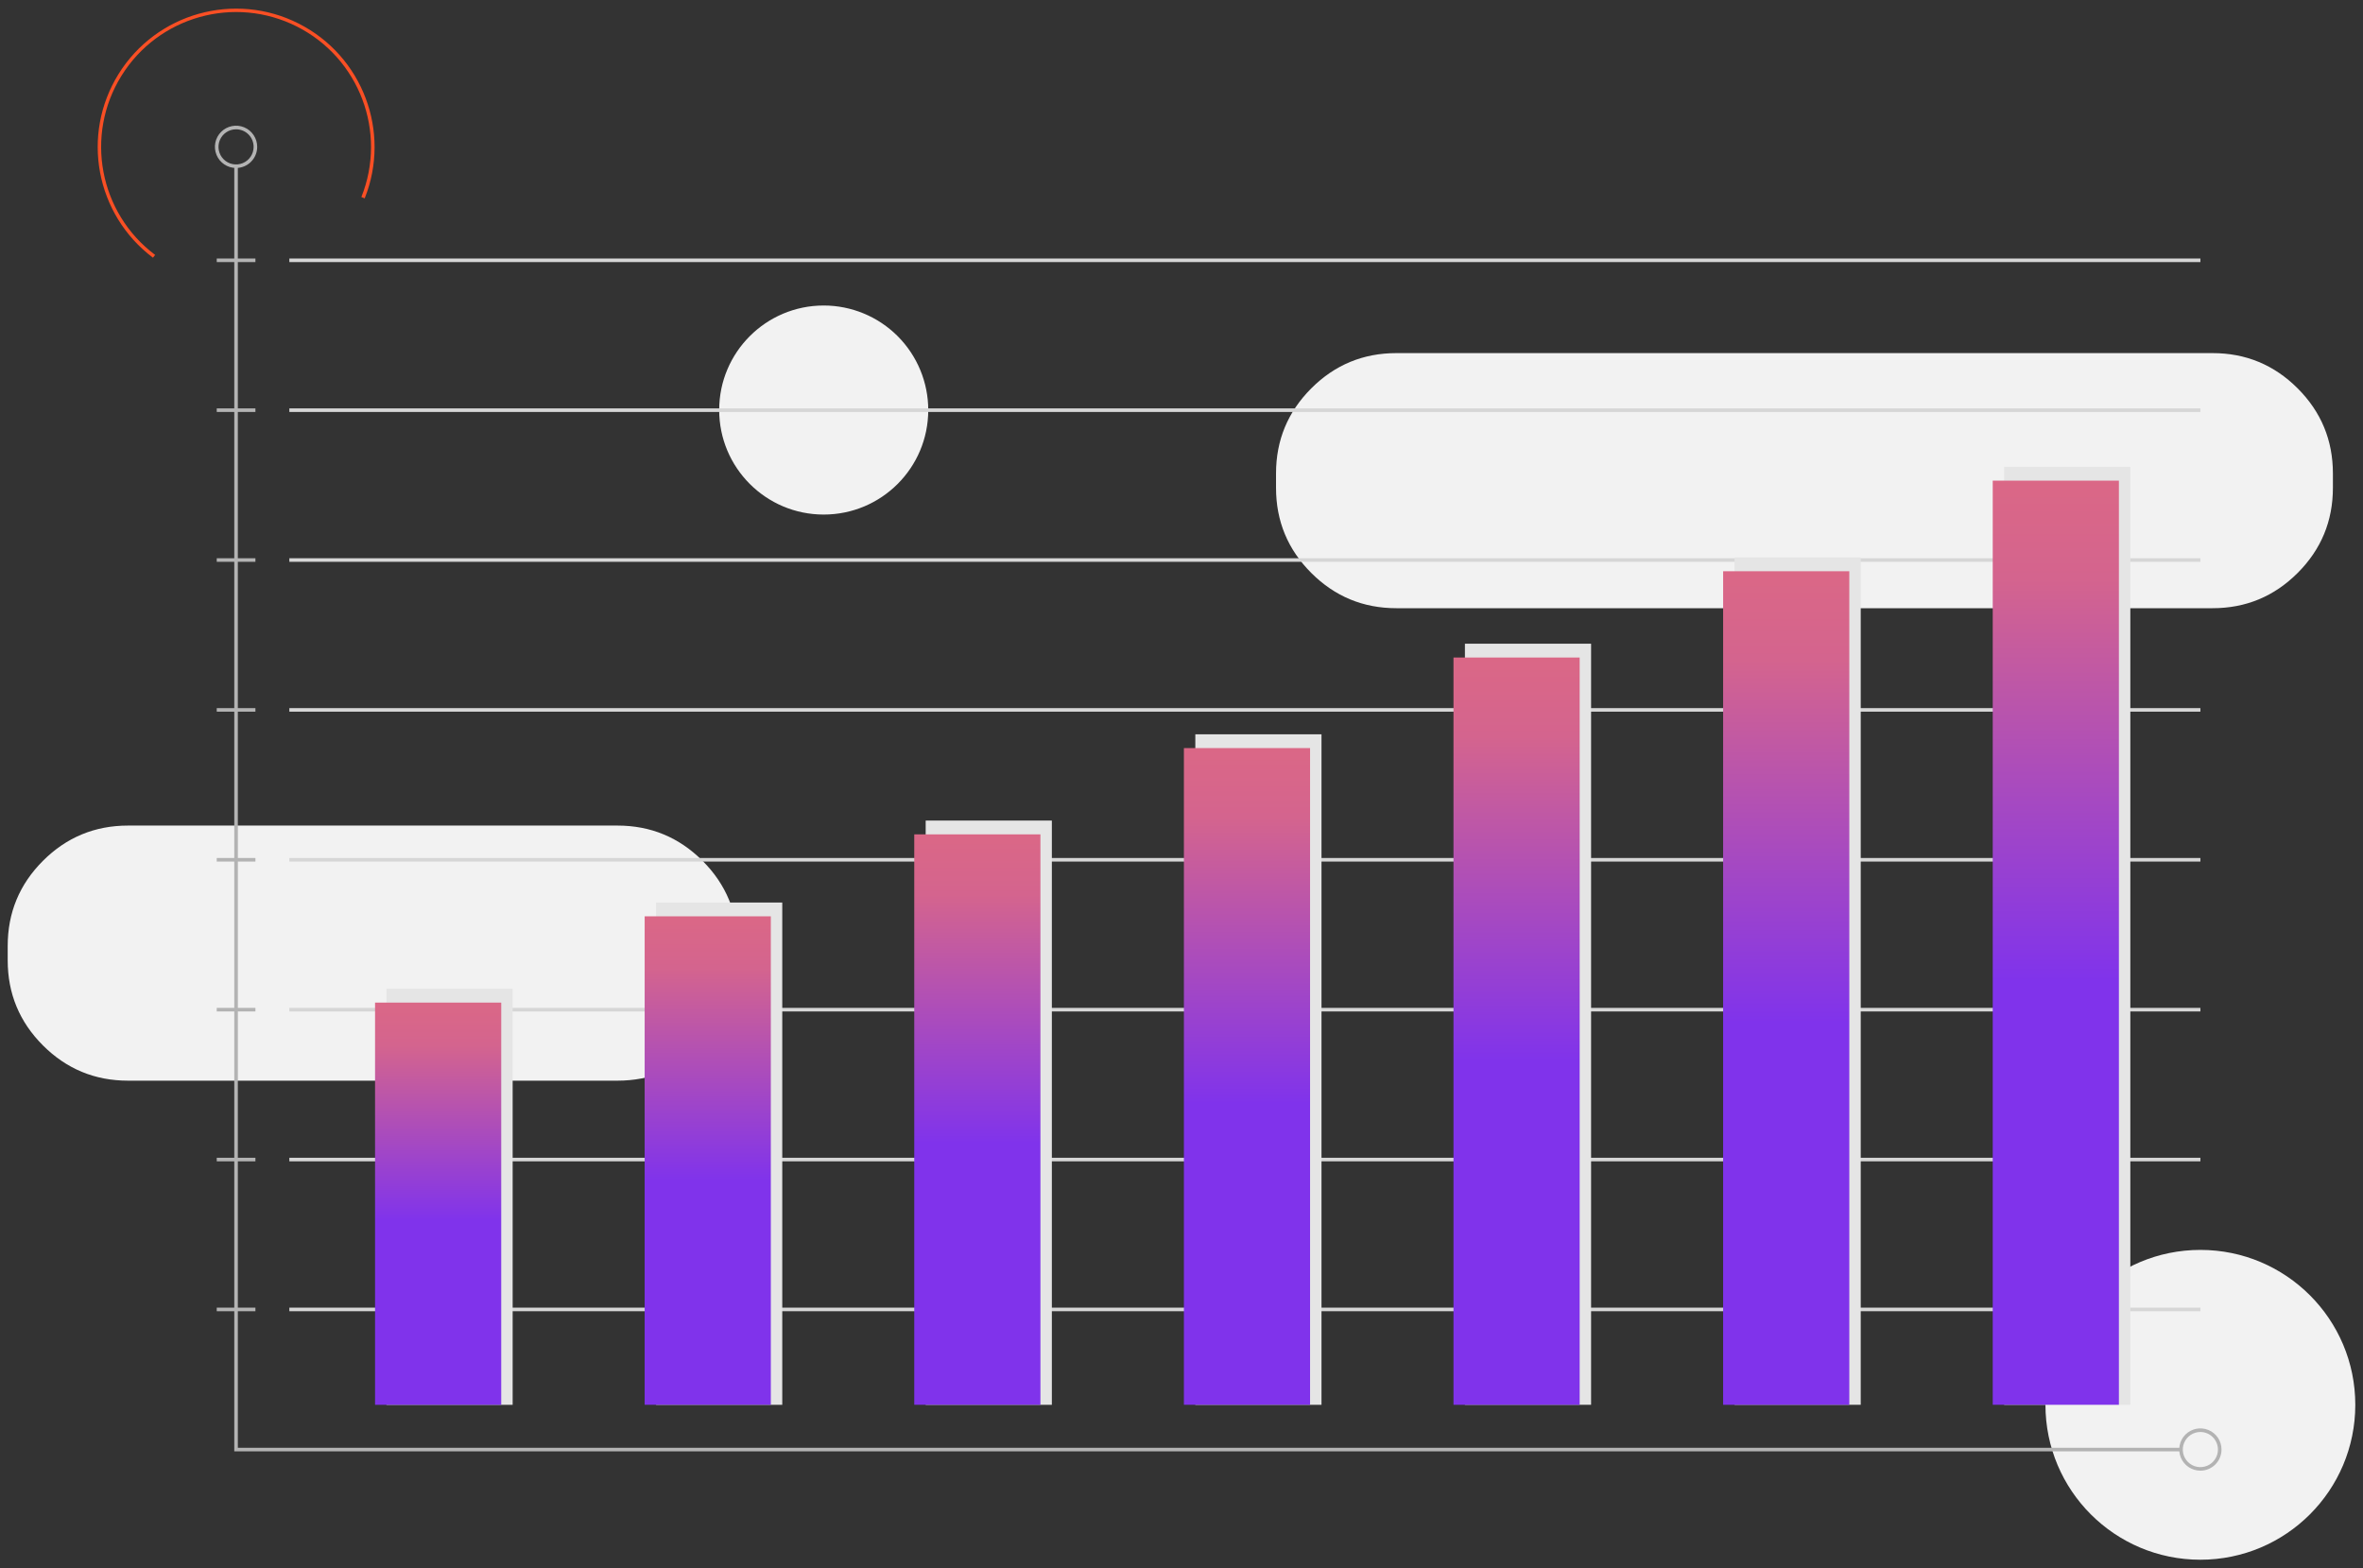 <svg width="220" height="146" viewBox="0 0 220 146" fill="none" xmlns="http://www.w3.org/2000/svg">
<rect x="0" y="0" width="220" height="146" fill="#333333" stroke="none"/>
<path fill-rule="evenodd" clip-rule="evenodd" d="M190.435 130.798C190.435 122.832 196.893 116.375 204.859 116.375C212.825 116.375 219.283 122.832 219.283 130.798C219.283 138.764 212.825 145.222 204.859 145.222C196.893 145.222 190.435 138.764 190.435 130.798Z" fill="#F2F2F2"/>
<path fill-rule="evenodd" clip-rule="evenodd" d="M86.422 38.19C86.415 43.563 82.055 47.914 76.682 47.909C71.308 47.905 66.956 43.546 66.958 38.173C66.96 32.8 71.317 28.445 76.69 28.445C79.273 28.446 81.75 29.473 83.576 31.301C85.401 33.129 86.425 35.607 86.422 38.19V38.19Z" fill="#F2F2F2"/>
<path fill-rule="evenodd" clip-rule="evenodd" d="M0.717 88.742V88.072C0.717 84.978 1.811 82.337 3.999 80.149C6.187 77.961 8.828 76.867 11.922 76.867H57.485C60.579 76.867 63.22 77.961 65.408 80.149C67.596 82.337 68.69 84.978 68.69 88.072V89.412C68.69 92.507 67.596 95.148 65.408 97.336C63.22 99.524 60.579 100.618 57.485 100.618H11.922C8.828 100.618 6.187 99.524 3.999 97.336C1.811 95.148 0.717 92.507 0.717 89.412V88.742Z" fill="#F2F2F2"/>
<path fill-rule="evenodd" clip-rule="evenodd" d="M118.801 44.753V44.083C118.801 40.988 119.895 38.347 122.083 36.159C124.271 33.971 126.912 32.877 130.007 32.877H205.993C209.087 32.877 211.728 33.971 213.916 36.159C216.104 38.347 217.198 40.988 217.198 44.083V45.423C217.198 48.517 216.104 51.158 213.916 53.346C211.728 55.534 209.087 56.628 205.993 56.628H130.007C126.912 56.628 124.271 55.534 122.083 53.346C119.895 51.158 118.801 48.517 118.801 45.423V44.753Z" fill="#F2F2F2"/>
<path fill-rule="evenodd" clip-rule="evenodd" d="M203.057 135.131H21.811V15.474H22.144V134.798H203.057V135.131V135.131Z" fill="#B3B3B3"/>
<path fill-rule="evenodd" clip-rule="evenodd" d="M21.977 15.64C21.181 15.64 20.463 15.16 20.159 14.424C19.854 13.688 20.023 12.841 20.587 12.279C21.15 11.716 21.997 11.549 22.733 11.854C23.468 12.16 23.947 12.879 23.946 13.675C23.944 14.761 23.063 15.64 21.977 15.64H21.977ZM21.977 12.039C21.316 12.039 20.719 12.438 20.466 13.049C20.213 13.661 20.353 14.364 20.821 14.832C21.288 15.3 21.992 15.44 22.603 15.187C23.215 14.933 23.613 14.337 23.613 13.675C23.614 13.241 23.442 12.824 23.135 12.518C22.828 12.21 22.412 12.038 21.977 12.039L21.977 12.039Z" fill="#B3B3B3"/>
<path fill-rule="evenodd" clip-rule="evenodd" d="M204.859 136.93C204.063 136.93 203.345 136.45 203.04 135.714C202.736 134.978 202.905 134.131 203.468 133.568C204.032 133.006 204.879 132.838 205.615 133.144C206.35 133.449 206.829 134.168 206.827 134.965C206.826 136.05 205.945 136.93 204.859 136.93V136.93ZM204.859 133.329C204.197 133.329 203.601 133.727 203.348 134.339C203.094 134.95 203.234 135.654 203.702 136.122C204.17 136.589 204.874 136.729 205.485 136.476C206.096 136.223 206.495 135.626 206.495 134.965C206.493 134.062 205.762 133.331 204.859 133.329H204.859Z" fill="#B3B3B3"/>
<rect x="20.179" y="24.069" width="3.601" height="0.333" fill="#B3B3B3"/>
<rect x="20.179" y="38.024" width="3.601" height="0.333" fill="#B3B3B3"/>
<rect x="20.179" y="51.976" width="3.601" height="0.333" fill="#B3B3B3"/>
<rect x="20.179" y="65.931" width="3.601" height="0.332" fill="#B3B3B3"/>
<rect x="20.179" y="79.886" width="3.601" height="0.333" fill="#B3B3B3"/>
<rect x="20.179" y="93.841" width="3.601" height="0.333" fill="#B3B3B3"/>
<rect x="20.179" y="107.796" width="3.601" height="0.333" fill="#B3B3B3"/>
<rect x="20.179" y="121.751" width="3.601" height="0.333" fill="#B3B3B3"/>
<rect x="26.938" y="24.069" width="177.924" height="0.333" fill="#D6D6D6"/>
<rect x="26.938" y="38.024" width="177.924" height="0.333" fill="#D6D6D6"/>
<rect x="26.938" y="51.976" width="177.924" height="0.333" fill="#D6D6D6"/>
<rect x="26.938" y="65.931" width="177.924" height="0.332" fill="#D6D6D6"/>
<rect x="26.938" y="79.886" width="177.924" height="0.333" fill="#D6D6D6"/>
<rect x="26.938" y="93.841" width="177.924" height="0.333" fill="#D6D6D6"/>
<rect x="26.938" y="107.796" width="177.924" height="0.333" fill="#D6D6D6"/>
<rect x="26.938" y="121.751" width="177.924" height="0.333" fill="#D6D6D6"/>
<g style="mix-blend-mode:multiply">
<rect x="35.982" y="92.066" width="11.747" height="38.733" fill="#E5E5E5"/>
</g>
<rect x="34.918" y="93.349" width="11.747" height="37.45" fill="url(#paint0_linear)"/>
<g style="mix-blend-mode:multiply">
<rect x="61.083" y="84.032" width="11.747" height="46.766" fill="#E5E5E5"/>
</g>
<rect x="60.019" y="85.316" width="11.747" height="45.479" fill="url(#paint1_linear)"/>
<g style="mix-blend-mode:multiply">
<rect x="86.183" y="76.401" width="11.747" height="54.397" fill="#E5E5E5"/>
</g>
<rect x="85.119" y="77.685" width="11.747" height="53.11" fill="url(#paint2_linear)"/>
<g style="mix-blend-mode:multiply">
<rect x="111.287" y="68.368" width="11.747" height="62.43" fill="#E5E5E5"/>
</g>
<rect x="110.223" y="69.652" width="11.747" height="61.143" fill="url(#paint3_linear)"/>
<g style="mix-blend-mode:multiply">
<rect x="136.387" y="59.933" width="11.747" height="70.862" fill="#E5E5E5"/>
</g>
<rect x="135.323" y="61.219" width="11.747" height="69.579" fill="url(#paint4_linear)"/>
<g style="mix-blend-mode:multiply">
<rect x="161.491" y="51.899" width="11.747" height="78.896" fill="#E5E5E5"/>
</g>
<rect x="160.427" y="53.186" width="11.747" height="77.612" fill="url(#paint5_linear)"/>
<g style="mix-blend-mode:multiply">
<rect x="186.591" y="43.467" width="11.747" height="87.331" fill="#E5E5E5"/>
</g>
<rect x="185.527" y="44.751" width="11.747" height="86.044" fill="url(#paint6_linear)"/>
<path fill-rule="evenodd" clip-rule="evenodd" d="M14.24 23.993C8.903 19.98 7.515 12.556 11.041 6.885C14.568 1.215 21.841 -0.822 27.8 2.19C33.759 5.203 36.43 12.268 33.954 18.47L33.645 18.344C36.06 12.297 33.455 5.407 27.642 2.471C21.83 -0.464 14.739 1.528 11.305 7.061C7.872 12.593 9.236 19.832 14.446 23.737L14.24 23.993Z" fill="#F94F24"/>
<defs>
<linearGradient id="paint0_linear" x1="45.617" y1="113.628" x2="45.617" y2="82.852" gradientUnits="userSpaceOnUse">
<stop stop-color="#8033EB"/>
<stop offset="0.53" stop-color="#D4648E"/>
<stop offset="1" stop-color="#EC7071"/>
</linearGradient>
<linearGradient id="paint1_linear" x1="70.721" y1="109.944" x2="70.721" y2="72.571" gradientUnits="userSpaceOnUse">
<stop stop-color="#8033EB"/>
<stop offset="0.53" stop-color="#D4648E"/>
<stop offset="1" stop-color="#EC7071"/>
</linearGradient>
<linearGradient id="paint2_linear" x1="95.821" y1="106.443" x2="95.821" y2="62.799" gradientUnits="userSpaceOnUse">
<stop stop-color="#8033EB"/>
<stop offset="0.53" stop-color="#D4648E"/>
<stop offset="1" stop-color="#EC7071"/>
</linearGradient>
<linearGradient id="paint3_linear" x1="120.925" y1="102.762" x2="120.925" y2="52.515" gradientUnits="userSpaceOnUse">
<stop stop-color="#8033EB"/>
<stop offset="0.53" stop-color="#D4648E"/>
<stop offset="1" stop-color="#EC7071"/>
</linearGradient>
<linearGradient id="paint4_linear" x1="146.025" y1="98.895" x2="146.025" y2="41.718" gradientUnits="userSpaceOnUse">
<stop stop-color="#8033EB"/>
<stop offset="0.53" stop-color="#D4648E"/>
<stop offset="1" stop-color="#EC7071"/>
</linearGradient>
<linearGradient id="paint5_linear" x1="171.129" y1="95.211" x2="171.129" y2="31.434" gradientUnits="userSpaceOnUse">
<stop stop-color="#8033EB"/>
<stop offset="0.53" stop-color="#D4648E"/>
<stop offset="1" stop-color="#EC7071"/>
</linearGradient>
<linearGradient id="paint6_linear" x1="196.229" y1="91.344" x2="196.229" y2="20.634" gradientUnits="userSpaceOnUse">
<stop stop-color="#8033EB"/>
<stop offset="0.53" stop-color="#D4648E"/>
<stop offset="1" stop-color="#EC7071"/>
</linearGradient>
</defs>
</svg>
